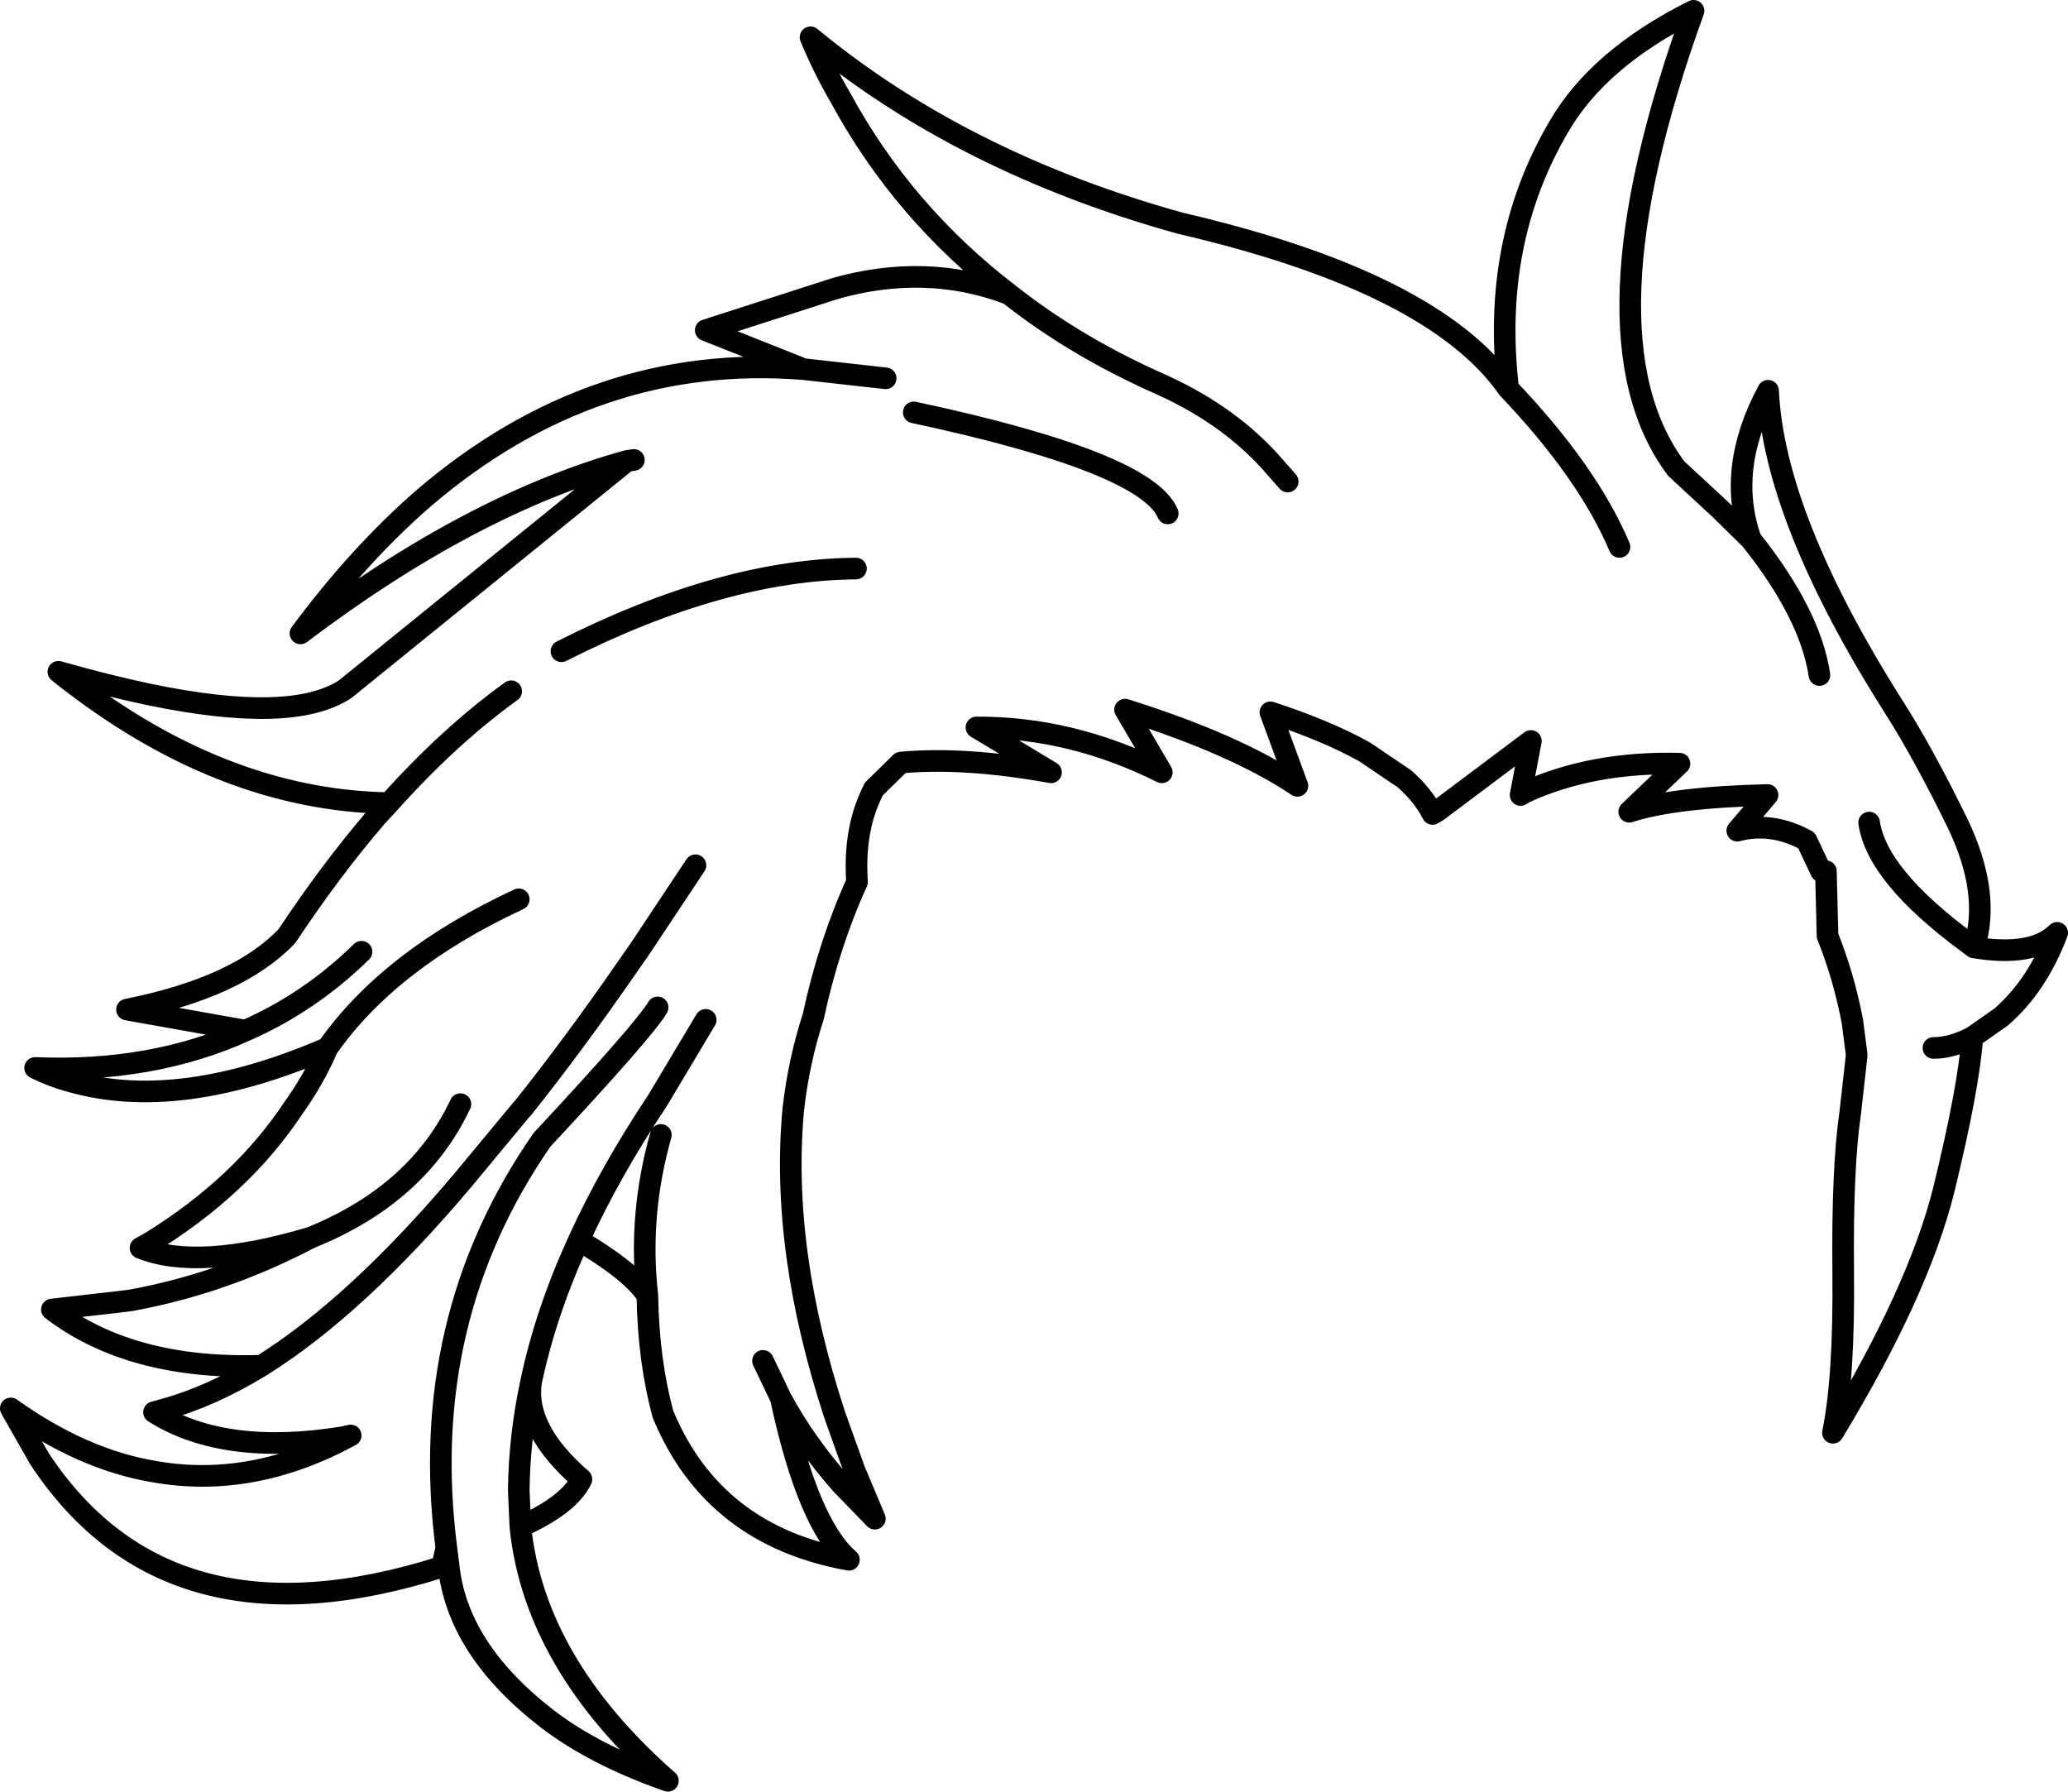 <?xml version="1.0" encoding="UTF-8" standalone="no"?>
<svg xmlns:xlink="http://www.w3.org/1999/xlink" height="165.75px" width="191.35px" xmlns="http://www.w3.org/2000/svg">
  <g transform="matrix(1.0, 0.0, 0.0, 1.0, 95.7, 82.85)">
    <path d="M-54.2 61.9 L-54.8 62.1 -54.4 60.35 -54.2 61.9" fill="#8ef7aa" fill-rule="evenodd" stroke="none"/>
    <path d="M-54.8 62.1 Q-80.15 70.15 -92.05 52.1 L-94.7 47.45 Q-88.05 52.2 -81.4 53.3 -72.35 54.9 -63.25 49.95 L-63.9 50.1 Q-74.95 51.9 -81.45 47.8 L-80.55 47.55 Q-76.15 46.35 -71.5 43.5 -83.55 43.9 -90.9 38.3 L-84.8 37.6 -83.6 37.45 Q-75.05 35.9 -66.95 31.65 -77.4 34.75 -82.7 32.6 L-81.8 32.1 Q-73.35 26.9 -68.55 19.65 -66.65 17.0 -65.4 14.1 -79.15 20.05 -89.15 17.2 -90.85 16.75 -92.45 15.95 -81.6 16.4 -73.0 12.5 L-83.95 10.55 Q-73.65 8.5 -69.15 3.75 -65.1 -2.35 -60.9 -7.25 L-59.7 -8.55 Q-75.45 -8.8 -90.3 -20.7 -85.7 -19.4 -81.9 -18.6 -68.65 -15.85 -63.75 -19.1 L-37.7 -40.2 Q-52.1 -36.2 -67.9 -24.25 -62.45 -31.6 -56.45 -36.8 -40.7 -50.25 -21.35 -48.7 L-30.4 -52.3 -18.45 -56.15 Q-10.0 -58.55 -2.35 -55.65 -12.15 -63.15 -17.95 -73.85 -19.5 -76.5 -20.7 -79.4 -6.65 -67.8 13.5 -62.2 37.0 -56.75 43.85 -46.9 42.25 -60.45 48.55 -71.15 52.2 -77.45 61.0 -81.85 50.15 -51.85 59.4 -39.5 L63.45 -35.75 66.3 -32.95 Q64.0 -39.45 67.9 -46.7 68.45 -34.95 79.5 -17.5 82.25 -13.2 85.45 -6.65 88.55 -0.15 86.95 4.8 92.4 5.7 94.65 3.45 92.8 8.35 89.45 11.25 L86.8 13.1 Q86.45 17.85 84.15 27.25 81.8 36.65 73.9 49.7 74.95 44.6 74.85 34.9 74.75 25.2 75.5 20.1 L76.1 14.75 75.7 11.65 75.6 11.15 Q74.85 7.4 73.45 3.85 L73.4 3.75 73.25 -2.25 M-2.35 -55.65 Q3.85 -50.75 11.8 -47.25 18.3 -44.3 22.35 -39.55 L23.45 -38.3 M72.8 -2.25 L71.45 -5.1 Q68.25 -6.85 65.05 -6.0 L67.85 -9.3 Q59.2 -9.1 55.05 -7.75 L59.7 -12.2 Q51.55 -12.4 45.3 -9.5 L45.0 -9.3 45.95 -14.3 37.35 -7.85 36.85 -7.55 Q36.0 -9.25 34.25 -10.8 L30.55 -13.3 Q27.05 -15.25 21.85 -16.95 L24.35 -10.15 Q18.6 -14.0 8.4 -17.2 L11.8 -11.4 Q3.4 -15.6 -5.35 -15.55 L1.55 -11.4 Q-6.5 -12.85 -12.35 -12.3 L-14.85 -9.85 -15.2 -9.1 Q-16.7 -5.75 -16.4 -1.25 -19.0 4.45 -20.45 11.2 -21.8 15.35 -22.3 19.8 -23.5 32.75 -18.45 48.1 L-17.45 50.9 -16.6 53.25 -14.75 57.65 -17.85 54.45 Q-21.25 50.6 -23.45 46.5 -20.95 58.15 -17.15 61.45 -29.7 59.2 -34.35 48.0 -35.7 43.05 -35.8 37.0 -37.35 34.7 -42.15 31.9 -45.2 38.55 -46.55 44.95 -47.25 49.35 -41.9 54.0 -43.0 56.35 -47.55 58.4 -46.25 71.05 -33.9 81.9 -40.75 79.5 -45.15 76.1 -53.45 69.65 -54.2 61.9 L-54.8 62.1 -54.4 60.35 Q-57.1 39.25 -45.55 22.6 -36.05 12.4 -34.85 10.35 M54.15 -32.25 Q51.2 -39.2 43.85 -46.9 M66.3 -32.95 Q71.8 -26.05 72.65 -20.4 M86.95 4.8 L86.35 4.35 Q77.95 -1.85 77.25 -6.75 M86.8 13.1 Q84.9 14.1 83.2 14.1 M-48.4 -18.9 Q-54.15 -14.75 -59.7 -8.55 M-37.05 -40.3 L-37.7 -40.2 M-21.35 -48.7 L-13.75 -47.85 M-16.5 -30.25 Q-28.85 -30.15 -43.75 -22.6 M-23.45 46.5 L-25.1 43.05 M-31.35 -2.8 L-36.5 4.95 -37.65 6.6 Q-42.6 13.75 -47.3 19.65 L-47.45 19.8 -52.8 26.25 Q-62.65 37.95 -71.5 43.5 M-30.4 11.5 L-34.85 18.95 Q-39.25 25.55 -42.15 31.9 M-35.8 37.0 Q-36.65 29.55 -34.55 22.15 M-73.0 12.5 Q-67.05 9.9 -62.25 5.2 M-65.4 14.1 Q-59.65 5.9 -47.7 0.35 M-66.95 31.65 Q-57.05 27.65 -53.1 19.3 M-46.55 44.95 Q-47.65 50.05 -47.7 55.05 L-47.55 58.4 M-54.4 60.35 L-54.2 61.9 M12.35 -35.35 Q10.35 -40.1 -11.15 -44.7" fill="none" stroke="#000000" stroke-linecap="round" stroke-linejoin="round" stroke-width="2.0"/>
  </g>
</svg>
